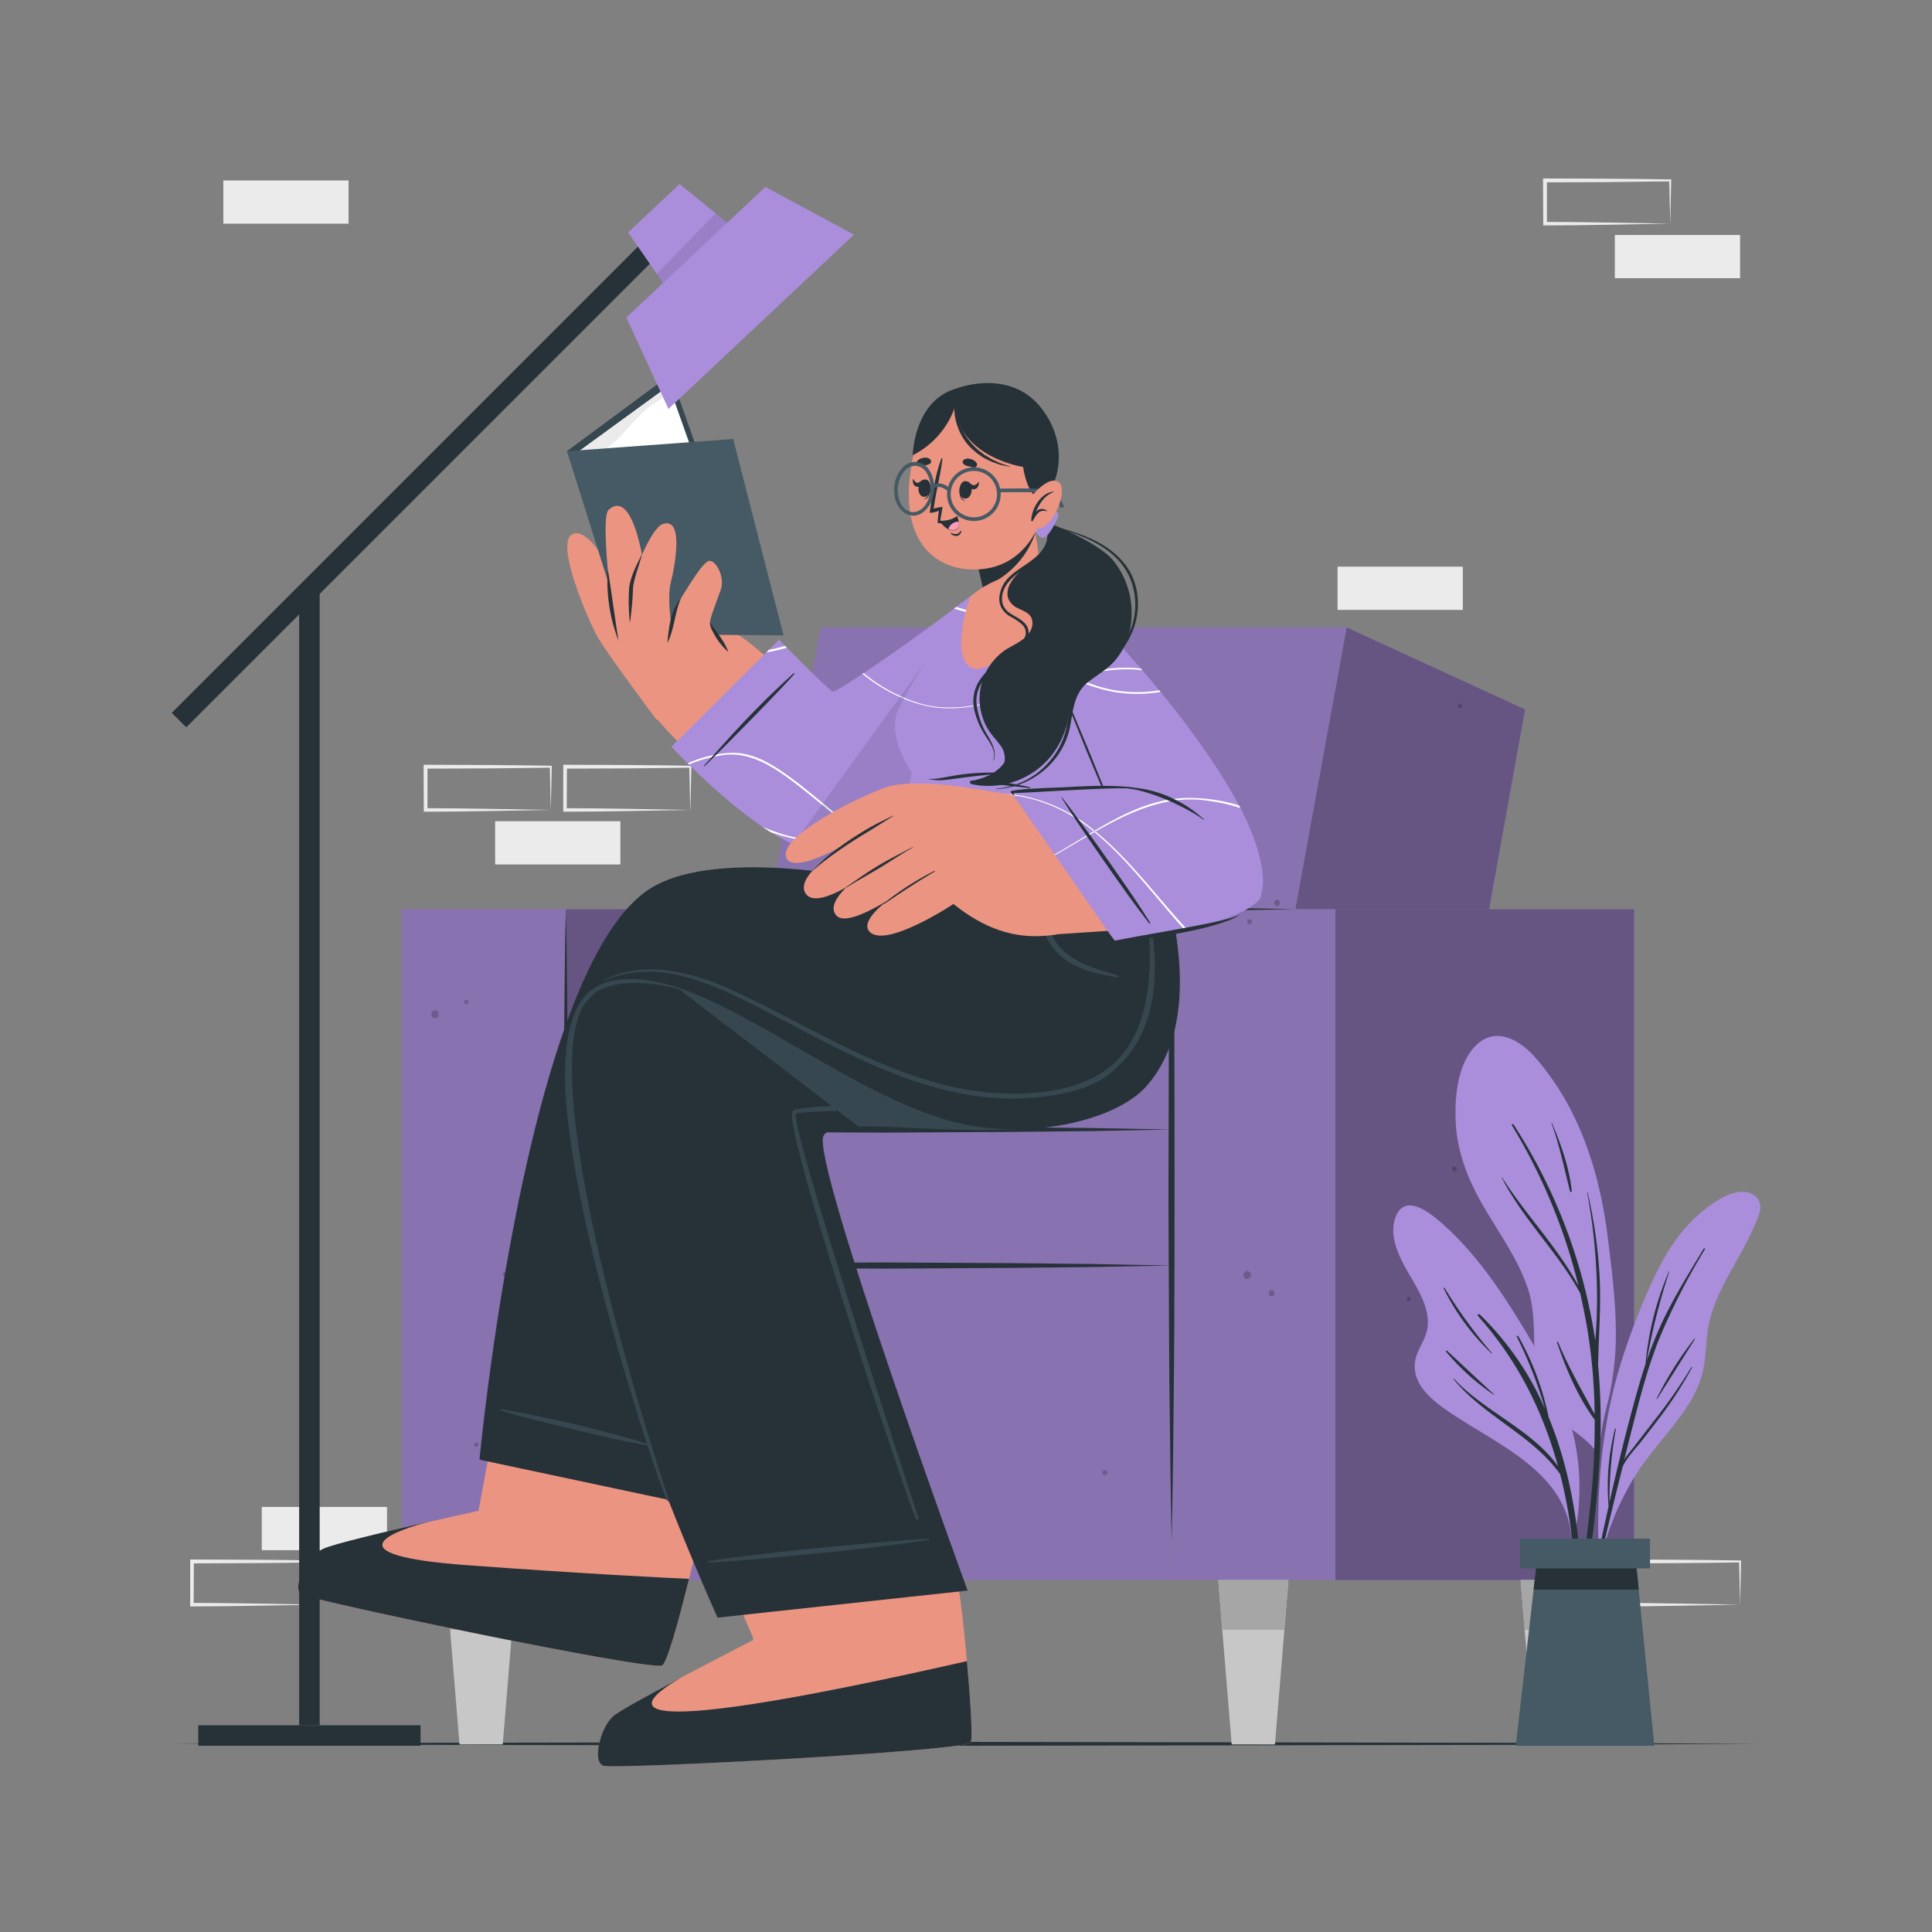 <svg xmlns="http://www.w3.org/2000/svg" viewBox="0 0 500 500"><rect x="0" y="0" width="500" height="500" fill="#808080" stroke="none"/><g id="freepik--background-complete--inject-121"><rect x="67.75" y="389.99" width="32.41" height="11.19" style="fill:#ebebeb"></rect><rect x="346.16" y="146.65" width="32.41" height="11.19" style="fill:#ebebeb"></rect><path d="M82.08,415.29c-9.61.15-22.91.46-32.41.45h-.45v-.45l0-11.19v-.5h.5c9.56,0,23,.09,32.41.25h.26v.25l-.25,11.19Zm0,0-.25-11.19.25.25c-5.4.06-10.8.16-16.21.18l-16.2.07.5-.5-.05,11.19-.45-.46c9.3,0,23,.29,32.41.46Z" style="fill:#ebebeb"></path><path d="M178.63,209.61c-9.62.16-22.91.47-32.41.46h-.45v-.46l0-11.19v-.5h.5c9.55,0,23,.09,32.41.25h.25v.24l-.25,11.19Zm0,0-.25-11.19.25.25c-5.4.06-10.81.16-16.21.19l-16.2.06.5-.5-.05,11.19-.45-.45c9.3,0,22.94.29,32.41.45Z" style="fill:#ebebeb"></path><rect x="128.14" y="212.53" width="32.41" height="11.19" style="fill:#ebebeb"></rect><path d="M142.54,209.61c-9.61.16-22.91.47-32.41.46h-.45v-.46l-.05-11.19v-.5h.5c9.56,0,23,.09,32.41.25h.26v.24l-.25,11.19Zm0,0-.25-11.19.25.25c-5.4.06-10.8.16-16.21.19l-16.2.06.5-.5,0,11.19-.45-.45c9.3,0,23,.29,32.41.45Z" style="fill:#ebebeb"></path><path d="M450.33,415.29c-9.61.15-22.91.46-32.41.45h-.45v-.45l-.05-11.19v-.5h.5c9.56,0,23,.09,32.41.25h.26v.25l-.25,11.19Zm0,0-.25-11.19.25.25c-5.4.06-10.8.16-16.2.18l-16.21.07.5-.5-.05,11.19-.45-.46c9.31,0,22.95.29,32.41.46Z" style="fill:#ebebeb"></path><path d="M432.25,57.88c-9.61.16-22.91.47-32.41.46h-.45v-.46l-.05-11.18v-.51h.5c9.56,0,23,.08,32.41.24h.26v.25l-.25,11.18Zm0,0L432,46.7l.25.25c-5.4,0-10.8.15-16.2.18l-16.21.06.5-.49,0,11.18-.45-.45c9.31,0,23,.29,32.41.45Z" style="fill:#ebebeb"></path><rect x="417.92" y="60.81" width="32.41" height="11.19" style="fill:#ebebeb"></rect><rect x="57.8" y="46.7" width="32.41" height="11.19" style="fill:#ebebeb"></rect></g><g id="freepik--Floor--inject-121"><polygon points="44.45 451.3 95.84 451.06 147.23 450.97 250 450.8 352.77 450.97 404.16 451.06 455.55 451.3 404.16 451.55 352.77 451.63 250 451.8 147.23 451.63 95.84 451.55 44.45 451.3" style="fill:#263238"></polygon></g><g id="freepik--Character--inject-121"><polygon points="318.37 327.51 368.82 327.51 394.69 183.58 348.5 162.36 318.37 327.51" style="fill:#AA8EDB"></polygon><g style="opacity:0.4"><polygon points="318.37 327.51 368.82 327.51 394.69 183.58 348.5 162.36 318.37 327.51"></polygon></g><polygon points="182.21 327.51 318.37 327.51 348.5 162.36 212.34 162.36 182.21 327.51" style="fill:#AA8EDB"></polygon><polygon points="182.21 327.51 318.37 327.51 348.5 162.36 212.34 162.36 182.21 327.51" style="opacity:0.2"></polygon><rect x="146.44" y="327.52" width="156.69" height="81.4" transform="translate(449.56 736.43) rotate(180)" style="fill:#AA8EDB"></rect><rect x="146.44" y="327.52" width="156.69" height="81.4" transform="translate(449.56 736.43) rotate(180)" style="opacity:0.2"></rect><rect x="146.44" y="292.32" width="156.69" height="35.52" transform="translate(449.56 620.17) rotate(180)" style="fill:#AA8EDB"></rect><rect x="146.44" y="292.32" width="156.69" height="35.52" transform="translate(449.56 620.17) rotate(180)" style="opacity:0.2"></rect><polygon points="146.44 408.92 167.56 408.92 199.03 235.29 146.44 235.29 146.44 408.92" style="fill:#AA8EDB"></polygon><g style="opacity:0.4"><polygon points="146.44 408.92 167.56 408.92 199.03 235.29 146.44 235.29 146.44 408.92"></polygon></g><rect x="103.96" y="235.29" width="42.48" height="173.63" transform="translate(250.39 644.21) rotate(180)" style="fill:#AA8EDB"></rect><rect x="103.96" y="235.29" width="42.48" height="173.63" transform="translate(250.39 644.21) rotate(180)" style="opacity:0.2"></rect><rect x="345.6" y="235.29" width="77.31" height="173.63" transform="translate(768.51 644.21) rotate(180)" style="fill:#AA8EDB"></rect><g style="opacity:0.4"><rect x="345.6" y="235.29" width="77.31" height="173.63" transform="translate(768.51 644.21) rotate(180)"></rect></g><rect x="303.12" y="235.29" width="42.48" height="173.63" transform="translate(648.72 644.21) rotate(180)" style="fill:#AA8EDB"></rect><rect x="303.12" y="235.29" width="42.48" height="173.63" transform="translate(648.72 644.21) rotate(180)" style="opacity:0.2"></rect><path d="M335.19,235.29l-16-.29-16-.2h-.48v.49l-.18,18.56-.07,33.57c-.05,12.37-.09,24.75,0,37.12s.06,24.76.22,37.13.27,24.75.53,37.13q.4-18.57.54-37.13c.16-12.37.17-24.75.21-37.13s0-24.75,0-37.12l-.07-33.57-.18-18.56-.49.49,16-.2Z" style="fill:#263238"></path><path d="M146.44,235.29c-.33,12.42-.49,39.84-.62,52.26l-.18,37.27.18,37.27.22,18.63.4,18.63.39-18.63.22-18.63.19-37.27-.19-37.27C146.92,275.13,146.77,247.71,146.44,235.29Z" style="fill:#263238"></path><path d="M146.44,327.52c13.74.33,27.48.48,41.22.61l41.23.19,33-.19,20.61-.22,20.61-.39-20.61-.4-20.61-.22-33-.18-41.23.18C173.92,327,160.18,327.19,146.44,327.52Z" style="fill:#263238"></path><path d="M146.44,292.32c13.74.33,27.48.49,41.22.62l41.23.18,33-.18,20.61-.22,20.61-.4-20.61-.39-20.61-.22-33-.19-41.23.19C173.92,291.84,160.18,292,146.44,292.32Z" style="fill:#263238"></path><polygon points="393.53 408.92 394.58 421.77 397.02 451.46 408.21 451.46 410.65 421.77 411.7 408.92 393.53 408.92" style="fill:#c7c7c7"></polygon><polygon points="411.7 408.92 393.53 408.92 394.58 421.77 410.65 421.77 411.7 408.92" style="fill:#a6a6a6"></polygon><polygon points="315.28 408.92 316.32 421.77 318.76 451.46 329.96 451.46 332.4 421.77 333.45 408.92 315.28 408.92" style="fill:#c7c7c7"></polygon><polygon points="333.45 408.92 315.28 408.92 316.32 421.77 332.4 421.77 333.45 408.92" style="fill:#a6a6a6"></polygon><polygon points="193.7 408.92 194.75 421.77 197.19 451.46 208.38 451.46 210.82 421.77 211.87 408.92 193.7 408.92" style="fill:#c7c7c7"></polygon><polygon points="211.87 408.92 193.7 408.92 194.75 421.77 210.82 421.77 211.87 408.92" style="fill:#a6a6a6"></polygon><polygon points="115.43 408.92 116.48 421.77 118.92 451.46 130.11 451.46 132.55 421.77 133.6 408.92 115.43 408.92" style="fill:#c7c7c7"></polygon><polygon points="115.43 408.92 116.48 421.77 132.55 421.77 133.6 408.92 115.43 408.92" style="fill:#a6a6a6"></polygon><g style="opacity:0.2"><path d="M330.49,232.87a.83.83,0,0,1,0,1.65A.83.83,0,0,1,330.49,232.87Z"></path><path d="M329.08,333.87a.83.83,0,0,1,0,1.65A.83.83,0,0,1,329.08,333.87Z"></path><path d="M377.43,182.48c0-.08.08-.17.13-.25a.37.37,0,0,1,.64,0c.05.08.09.17.13.25C378.8,183.46,377,183.46,377.43,182.48Z"></path><path d="M364.15,336a1.92,1.92,0,0,1,.12-.25.37.37,0,0,1,.64,0,1.19,1.19,0,0,1,.13.25C365.51,336.93,363.68,336.93,364.15,336Z"></path><path d="M323.39,237.91a.63.63,0,0,1,0,1.26A.63.63,0,0,1,323.39,237.91Z"></path><path d="M214.13,359.5a.83.83,0,0,1,0,1.65A.83.83,0,0,1,214.13,359.5Z"></path><path d="M285.92,380.5a.63.63,0,0,1,0,1.26A.63.63,0,0,1,285.92,380.5Z"></path><path d="M376.41,301.92a.63.63,0,0,1,0,1.26A.63.63,0,0,1,376.41,301.92Z"></path><path d="M293.63,202.72a.89.89,0,0,1,1.23,0,1.23,1.23,0,0,1,.3,1.2,1,1,0,0,1-1.83,0A1.23,1.23,0,0,1,293.63,202.72Z"></path><path d="M322.16,329.2a.88.88,0,0,1,1.24,0,1.23,1.23,0,0,1,.3,1.19,1,1,0,0,1-1.84,0A1.21,1.21,0,0,1,322.16,329.2Z"></path><path d="M402,382.33a.87.87,0,0,1,1.23,0,1.21,1.21,0,0,1,.3,1.19,1,1,0,0,1-1.83,0A1.21,1.21,0,0,1,402,382.33Z"></path><path d="M177.76,188.51a.83.83,0,0,1,0-1.65A.83.83,0,0,1,177.76,188.51Z"></path><path d="M166.89,337.71a.83.83,0,0,1,0-1.65A.83.83,0,0,1,166.89,337.71Z"></path><path d="M207.93,227.51a.83.83,0,0,1,0-1.65A.83.83,0,0,1,207.93,227.51Z"></path><path d="M131.06,329.92a1.41,1.41,0,0,1-.13.24.37.37,0,0,1-.64,0c0-.08-.09-.16-.12-.24C129.7,328.94,131.53,328.94,131.06,329.92Z"></path><path d="M121.12,259.53a1.49,1.49,0,0,1-.13.25.37.37,0,0,1-.64,0c0-.08-.09-.17-.12-.25C119.76,258.55,121.59,258.55,121.12,259.53Z"></path><path d="M123.72,374.07c0,.08-.08.16-.12.24a.37.37,0,0,1-.64,0c0-.08-.09-.16-.13-.24C122.36,373.09,124.19,373.09,123.72,374.07Z"></path><path d="M233.11,280.18a.87.87,0,0,1-1.23,0,1.21,1.21,0,0,1-.3-1.19,1,1,0,0,1,1.83,0A1.21,1.21,0,0,1,233.11,280.18Z"></path><path d="M113.21,263.25a.89.89,0,0,1-1.23,0,1.21,1.21,0,0,1-.3-1.19,1,1,0,0,1,1.83,0A1.22,1.22,0,0,1,113.21,263.25Z"></path></g><path d="M78,412.63c2.82,1.64,89.56,19.78,93.3,18.38,1.43-.53,4.8-13,8.46-28.2.79-3.28,1.58-6.67,2.37-10.12,5.14-22.4,10.08-46.28,10.08-46.28l-58-12.3-8.48,46.62L123.84,391s-36.32,7.91-40.26,9.89S75.15,411,78,412.63Z" style="fill:#eb9481"></path><path d="M178.32,408.61c-3.09,12.46-5.81,21.94-7,22.4-3.74,1.4-90.49-16.74-93.3-18.39s1.68-9.79,5.6-11.78c2.44-1.21,17.19-4.69,28.14-7.18-9.56,2.29-27.4,8.77,9.5,11.44C151.72,407.32,171.85,408.32,178.32,408.61Z" style="fill:#263238"></path><path d="M156.26,457c3.14.87,91.64-3.7,94.9-6,1.25-.87-2.16-36.4-3.09-39.82C244.93,399.59,230,364.73,230,364.73l-59.21,2.89,24.32,56.73s-33.1,16.9-36.41,19.82S153.11,456.11,156.26,457Z" style="fill:#eb9481"></path><path d="M251.16,451c-3.26,2.32-91.75,6.89-94.91,6s-.87-9.92,2.42-12.83c1.55-1.36,9.55-5.74,17.66-10-10.18,5.73-26.28,18.5,73.91-4.27C251.15,440,251.83,450.52,251.16,451Z" style="fill:#263238"></path><path d="M293.55,282c-17.64,19.65-76.9,4.13-80.45,12-3.12,6.89,37.32,117.64,37.32,117.64l-64.71,7s-55.87-122.31-35.9-157.65c10.79-19.09,58.32-11.48,87-15,8.65-1,12.72-18.9,12.72-18.9h51.25S313.71,259.5,293.55,282Z" style="fill:#263238"></path><path d="M167.8,249.93l54.35,41.59c18-.38,57.55,5.87,71.39-9.57,20.17-22.46,7.24-54.93,7.24-54.93H249.53s-4.07,17.84-12.72,18.89C216.68,248.36,187.29,245.35,167.8,249.93Z" style="fill:#37474f"></path><path d="M183.23,404.09c1.79-.56,18.57-2.43,22.27-2.83,7.41-.8,30.73-3,35-3a.1.1,0,0,1,0,.2c-3.67.77-18.55,2.5-22.25,2.88-7.42.77-32.9,3.24-35,3A.16.16,0,0,1,183.23,404.09Z" style="fill:#37474f"></path><path d="M205.25,287.42c4.16-2.07,35.71-1.05,58.34-3.16,7.38-.7,14.77-2.27,20.4-7.1a33.74,33.74,0,0,0,10.08-16.59c2.17-7.74,1.95-15.8,1.57-23.72-.09-1.95-.22-3.9-.34-5.85,0-.11.19-.13.2,0,1.72,14.19,3,30-6.19,42.34a29.61,29.61,0,0,1-16.5,10.82c-13.65,3.59-65,2.7-66.78,4.09-2.16,1.65,31,102.66,31.68,104.58.13.36-.51.61-.66.25C233.78,385.31,201.63,289.22,205.25,287.42Z" style="fill:#37474f"></path><path d="M147.49,264.3c3-7.75,10-12.57,20.25-14.42.17,0,.16.23,0,.27-8.93,2.62-15.32,6.21-18.83,13.75-1.64,3.52-2.49,8.47-2.92,15.1-2.12,33.07,26.74,108.15,27.33,109.46a.1.1,0,0,1-.18.09C169.07,381.71,134.89,296.27,147.49,264.3Z" style="fill:#37474f"></path><path d="M124.09,377.76l49,10.42S134.43,272.8,152.59,257.91c5-4.13,16-5.57,29,.06,19.47,8.41,42,25.56,63.25,31.83,19.9,5.87,43.52.47,51.65-8.48,17.08-18.79,4.23-54.32,4.23-54.32l-70.47-2.64s1,.85-2.31,3.83c0,0-41.42-9.39-59.42,1.61C136.1,249.63,124.09,377.76,124.09,377.76Z" style="fill:#263238"></path><path d="M270.33,231.12a.13.13,0,0,1,.25,0,39.42,39.42,0,0,0,.61,7.9,13.6,13.6,0,0,0,3.54,6.57c3.86,3.91,9.41,5.24,14.47,6.83.27.09.22.56-.08.51-5.62-.86-11.53-2.28-15.64-6.5a13.71,13.71,0,0,1-3.63-7.07A16.84,16.84,0,0,1,270.33,231.12Z" style="fill:#37474f"></path><path d="M153.81,255.71c7.53-4.73,19.31-1.14,24.95,1,.12,0,.06.24-.06.19-5.18-1.86-18.09-4.69-25,.2-16,11.3,5.39,88.55,19.39,131.06.21.67-.31.49-.61-.15-2.3-5-20.34-58.76-25.05-94.31C146.72,288.26,143,262.52,153.81,255.71Z" style="fill:#37474f"></path><path d="M129.68,364.73c1.48,0,14.18,2.76,17,3.39,5.59,1.26,18.56,4.62,21.59,5.78.08,0,0,.19-.06.19-2.91-.28-9.67-1.76-12.45-2.41-5.6-1.3-24.75-5.9-26.15-6.65C129.46,365,129.53,364.73,129.68,364.73Z" style="fill:#37474f"></path><path d="M156.21,253.7c5.07-2.77,11.1-3.22,16.73-2.53a58.45,58.45,0,0,1,17.1,5.35c11.46,5.24,22.38,11.65,33.86,16.86s23.59,9.24,36.17,9.63c10.75.33,24.36-1.57,31.27-11.24,10.65-14.9,4.45-40.59,4.32-42.25,0-.13.17-.12.2,0,8.26,31.58-2.37,43.84-9.54,49-5.7,4.1-13.89,5.13-19.3,5.59-12.51,1.05-25-2-36.65-6.63-11.88-4.73-23-11.11-34.41-16.93C185,255,172.87,249.2,160.4,252.4a30.77,30.77,0,0,0-4.15,1.42C156.19,253.85,156.14,253.74,156.21,253.7Z" style="fill:#37474f"></path><path d="M257.58,168.81c-13.6,24-28.49,45-41.52,47.67-13.9,2.82-42.5-24.77-49.26-34.43-2.5-3.57,24.2-18.15,27.77-15.15,6.72,5.64,19.54,14.27,21.7,13.91s18.23-12.87,35.19-26.05C261.74,146.77,267,152.18,257.58,168.81Z" style="fill:#eb9481"></path><path d="M169.93,186.24s-13.28-17.59-15.61-22-10.46-23.24-6.39-25.85c5.42-3.48,14.72,18.05,15.8,19.11s21.76,3.55,26.72,6.44a32.4,32.4,0,0,1,8.19,6.94S184.24,184.69,169.93,186.24Z" style="fill:#eb9481"></path><polygon points="146.72 116.77 173.56 96.9 190.94 146.12 164.24 162.75 146.72 116.77" style="fill:#37474f"></polygon><path d="M150.07,116.61,172.89,100l.93,1.8,13.44,37.86a58.85,58.85,0,0,0-5.48,6.7c-2.12,3.2-8.28,13.47-15.26,14.11Z" style="fill:#fff"></path><path d="M151.07,119.61s6.05-3,9.13-6.3,6.05-6.89,8.53-8.48,5-3.24,5-3.24l-.82-1.59-22.82,16.61Z" style="fill:#ebebeb"></path><polygon points="202.78 164.44 161.63 164.11 146.72 116.77 189.74 113.62 202.78 164.44" style="fill:#455a64"></polygon><path d="M157.51,131.93c-2.24,2,1,26.87,1.16,28s3,6.14,3,6.14l10.58-3.29s-4.82-9-5-11.71S164.33,125.93,157.51,131.93Z" style="fill:#eb9481"></path><path d="M157.3,147.34c1,6.15,1.78,12.33,2.77,18.48a42.94,42.94,0,0,1-2.77-18.48Z" style="fill:#263238"></path><path d="M171.46,135.64c5.58-2,3.28,10.57,2.13,15.15-1.29,5.14,1,16.16,1,16.16l-11.69.48s0-12,.43-15.76C163.68,148.94,168.43,136.71,171.46,135.64Z" style="fill:#eb9481"></path><path d="M166.19,143.29c-.69,2.89-2,5.89-2.37,8.75a74.71,74.71,0,0,1-.81,9.16,53.59,53.59,0,0,1-.17-9.22c.47-3.12,2-5.9,3.35-8.69Z" style="fill:#263238"></path><path d="M172.72,166.41s2-9.39,3-10.78,6.08-10.48,7.9-10.49,4,4.35,2.93,7.42c-1.64,4.59-2.72,7.2-2.82,8.59s4.77,7,4.77,7Z" style="fill:#eb9481"></path><path d="M176.27,154.76c-1.71,3.75-1.66,7.91-3.55,11.65.35-4,.86-8.57,3.55-11.65Z" style="fill:#263238"></path><path d="M183.73,161.15c1.75,2.43,3.7,4.7,4.77,7.58a17.24,17.24,0,0,1-4.09-5.39,4.92,4.92,0,0,1-.68-2.19Z" style="fill:#263238"></path><path d="M201.6,165.57l-27.83,27.68s27.41,29.78,40.86,26.88,37.09-35,45.91-57.69c6.11-15.7-2.8-13.43-12.33-5.95S216.59,179.3,215.54,179,201.6,165.57,201.6,165.57Z" style="fill:#AA8EDB"></path><path d="M250.25,182.77l-.14.23a31.13,31.13,0,0,1-10-.25,40.33,40.33,0,0,1-16.91-8.39l.29-.19a40.2,40.2,0,0,0,16.66,8.36A33.29,33.29,0,0,0,250.25,182.77ZM199,168.18l-.65.66a44.67,44.67,0,0,0,5.3-1.23l-.45-.45A40.77,40.77,0,0,1,199,168.18Zm48.48-11.09-.55.42a46.59,46.59,0,0,1,7.31,2.68,38,38,0,0,1,5.91,3.32c.07-.17.14-.35.2-.52A42.88,42.88,0,0,0,247.45,157.09Zm-24.56,58.74a.1.1,0,0,0,.05,0l-.08,0-.53.13c-6.92,1.65-14,2.07-21.13-.51a41.59,41.59,0,0,1-3.92-1.49c.73.49,1.47,1,2.2,1.42a46.76,46.76,0,0,0,6.87,1.85,36.91,36.91,0,0,0,15.76-.81l.64-.16.51-.13Zm0,0,0,0c-5.77-4.32-11.24-9.17-16.71-13.42-5-3.73-10.66-7.86-17.2-7.57a31.07,31.07,0,0,0-11,2.69l.32.32a34.17,34.17,0,0,1,8.05-2.31c7.4-1.43,13.93,3,19.55,7.29,5.4,4.15,10.81,8.88,16.5,13.13l.21.15.21.15.51-.13Z" style="fill:#fff"></path><path d="M260.54,162.44l-.42,1.07c-9.14,22.61-32.24,53.76-45.49,56.62-2.68.58-5.92-.14-9.39-1.67,13.38-18.1,33.48-46.73,48.55-65.76.49-.27,1-.52,1.43-.74l.6-.28.15-.06c.21-.09.42-.18.63-.25s.37-.14.56-.2a7.72,7.72,0,0,1,.84-.24,4.24,4.24,0,0,1,.46-.1,3.78,3.78,0,0,1,.56-.08,3,3,0,0,1,2.72.83,2.11,2.11,0,0,1,.19.23C263,153.38,262.77,156.71,260.54,162.44Z" style="opacity:0.1"></path><path d="M182.35,198.28c4-3.82,19.93-20,23.13-23.74.22-.26.11-.47-.16-.23C193,185.44,186,194.17,182.21,198.11,182.11,198.21,182.25,198.37,182.35,198.28Z" style="fill:#263238"></path><path d="M229.71,228.51,305.59,235s-7.81-35.58-18.89-63.68c-11.88-30.09-27.95-22.08-33.65-17.29-6.76,5.67-20.14,27-21.14,31.18-1.65,6.86,4.07,14.68,4.07,14.68Z" style="fill:#AA8EDB"></path><path d="M259.23,200a62.77,62.77,0,0,0-9.4.31c-1.55.18-3.08.44-4.62.73-.76.15-1.52.27-2.29.38a9.9,9.9,0,0,1-2.43.14.06.06,0,1,0,0,.11,17.49,17.49,0,0,0,2.28.26,16.73,16.73,0,0,0,2.24-.13c1.57-.17,3.13-.42,4.7-.61,3.18-.39,6.34-.77,9.54-.93C259.38,200.24,259.38,200,259.23,200Z" style="fill:#263238"></path><path d="M266.53,203.74a70.25,70.25,0,0,0-7.64-1.38c-1.29-.15-2.57-.23-3.87-.27-.62,0-1.23,0-1.85,0s-1.37.08-2,.07c-.07,0-.08.11,0,.11.64,0,1.28.17,1.92.24l1.92.2c1.29.14,2.57.29,3.86.41,2.57.25,5.13.53,7.7.87C266.65,204,266.66,203.77,266.53,203.74Z" style="fill:#263238"></path><path d="M287.53,173.44a60.56,60.56,0,0,0-9.4,1.79l-.77.21c-5.31,1.45-10.58,3.37-15.78,5-6.89,2.06-14.23,3.78-21.43,2.34a36.09,36.09,0,0,1-6.25-1.95l.13-.24a36,36,0,0,0,6.16,2c12.21,2.29,24.4-3.71,36.74-7.3l.75-.22a61.1,61.1,0,0,1,9.69-2C287.42,173.16,287.47,173.3,287.53,173.44Zm2,5.37a30.67,30.67,0,0,1-7.56-2,41.42,41.42,0,0,1-3.84-1.62l-.45-.22c-10.66-5.27-15.4-13.17-28.21-17.32l-.39.47a52.31,52.31,0,0,1,5.13,2c6.67,2.95,11.9,8.12,17.87,12.21a39.84,39.84,0,0,0,4.85,2.83,3.42,3.42,0,0,0,.43.21,44.17,44.17,0,0,0,9.69,3.37c.88.2,1.77.35,2.65.47C289.64,179.13,289.58,179,289.53,178.81Zm-6,36.33-.23-.18a41.5,41.5,0,0,0-18.89-9.09c-7.25-1.18-14.52.81-21.33,3.12-3.27,1.13-6.56,2.39-9.87,3.58l-.07.3c10.41-3.86,20.7-8.36,31.23-6.78a41.33,41.33,0,0,1,18.62,9l.22.18c6.75,5.52,12.48,12.61,18.14,19.31l.7.06C296.25,227.94,290.4,220.73,283.52,215.14Zm15.17-7.33a67.47,67.47,0,0,0-15.4,7.15l-.31.18c-9.81,5.78-19.34,12.38-30.26,12.73-7.91,0-14.95-2.61-21.47-6.42l-.08.36c6.56,3.77,13.63,6.32,21.55,6.29,7.34-.15,14.14-3.41,20.43-6.91,3.34-1.88,6.67-3.93,10.05-5.87l.32-.18a69.21,69.21,0,0,1,15.29-6.89Z" style="fill:#fff"></path><path d="M278.52,156.61c23.11,22.17,52.31,65.26,47.3,75.12-5.58,11-37.39-19-37.32-20.89.05-1.41-11.73-27.23-20.66-48.18S272.81,151.12,278.52,156.61Z" style="fill:#eb9481"></path><path d="M288.29,210.88c-1-3.08-17.05-38.08-21.67-50.1s-.75-15.9,11.8-5.11,39.68,42.39,46.34,62c6.42,18.83-2.7,20.92-15.85,12.52C298.15,223.26,288.29,210.88,288.29,210.88Z" style="fill:#AA8EDB"></path><path d="M295.63,173.45c-5.87-.68-11.71.25-17.5,1.78l-.77.21c-1.36.37-2.72.77-4.07,1.2a2.72,2.72,0,0,1-.11-.25c1.25-.41,2.5-.8,3.75-1.16l.75-.22c5.8-1.63,11.64-2.69,17.53-2Zm4.38,5.2a34.33,34.33,0,0,1-18-1.8,41.42,41.42,0,0,1-3.84-1.62l-.45-.22a48.91,48.91,0,0,1-6.92-4.22c.13.32.27.64.41,1l.91.64a39.84,39.84,0,0,0,4.85,2.83,3.42,3.42,0,0,0,.43.21,44.17,44.17,0,0,0,9.69,3.37,35.08,35.08,0,0,0,13.27.22Zm20.66,29.79a44.23,44.23,0,0,0-12.88-1.94c-6.71,0-12.85,2.23-18.77,5.27l.23.28c7.43-3.7,15.22-6.17,23.92-4.73a42.54,42.54,0,0,1,7.87,1.83Z" style="fill:#fff"></path><path d="M290.34,215.8c-1.36-3.61-2.78-7.2-4.2-10.78s-2.9-7.14-4.34-10.71l-4.47-10.67-2.27-5.32c-.78-1.76-1.54-3.53-2.33-5.29.67,1.81,1.38,3.6,2.07,5.4l2.13,5.37,4.34,10.72c1.49,3.56,3,7.12,4.47,10.67S288.76,212.28,290.34,215.8Z" style="fill:#263238"></path><path d="M276,181.36a21.44,21.44,0,0,0-1.58-2.6c-.29-.41-.59-.82-.9-1.22s-.63-.79-.95-1.19a13,13,0,0,0,1.5,2.65A18.23,18.23,0,0,0,276,181.36Z" style="fill:#263238"></path><path d="M325.6,232.58c-6.15,6.8-19,6.94-55.3,9.43-5,.35-18-35.11-12.65-35.76,6.72-.81,33-2.5,34.93-2.38C308.92,204.87,329.76,228,325.6,232.58Z" style="fill:#eb9481"></path><path d="M269.82,207.11s-13.51-2.48-22.43-3.68c-5-.67-13.6-1.06-17.48.12-5.8,1.76-28.94,12.84-26.37,18.51,2.32,5.13,21-6.91,21-6.91s-19.91,10.48-16,16.15,23.22-10.75,23.22-10.75S211.55,231.78,216.52,237c3.77,3.93,22.07-9.95,22.07-9.95s-17.31,9.78-13.62,14c4.09,4.65,21.79-7.1,21.79-7.1C258,243,267,242.79,273.43,241.85,275,241.62,269.82,207.11,269.82,207.11Z" style="fill:#eb9481"></path><path d="M231.19,211.08c-2.39,1.15-4.81,2.29-7.08,3.65s-4.51,2.79-6.64,4.35a44.39,44.39,0,0,0-7.74,6.86c4.43-4.27,12.5-9.25,14.77-10.6s4.47-2.82,6.74-4.18C231.3,211.13,231.24,211.05,231.19,211.08Z" style="fill:#263238"></path><path d="M236.23,219.2c-3,1.6-6,3.07-8.91,4.8s-5.5,3.61-8.27,5.52c-.21.15-.06.22.16.08,2.84-1.81,5.61-3.25,8.48-5s5.66-3.65,8.58-5.31C236.32,219.24,236.27,219.18,236.23,219.2Z" style="fill:#263238"></path><path d="M241.81,225.39a75.6,75.6,0,0,0-13.06,8.39c-.21.15,0,.21.21.07,4.29-2.87,7.64-5.15,12.93-8.29C242,225.51,241.91,225.35,241.81,225.39Z" style="fill:#263238"></path><path d="M261.8,205.14l26.68,38.41s31.88-3.43,37.51-10.89c3.7-4.91-16.84-29.15-35-28.89Z" style="fill:#AA8EDB"></path><path d="M307.16,240.46l-.58.13-1-1.06c-7.12-8-14-17.32-22.39-24.21l-.22-.18a41.33,41.33,0,0,0-18.62-9c-.69-.1-1.37-.18-2.06-.23l-.18-.26q1.14.09,2.28.27A41.5,41.5,0,0,1,283.29,215l.23.18c8.43,6.85,15.33,16.14,22.46,24Zm-3.85-33.64c-7.11,1-13.63,4.39-20,8.14l-.31.18c-3.38,2-6.71,4.07-10.09,6l.11.17.15-.08c3.34-1.88,6.67-3.93,10.05-5.87l.32-.18c6.52-3.73,13.24-7,20.52-8C303.8,207.05,303.56,206.93,303.31,206.82Z" style="fill:#fff"></path><path d="M311.57,212.05c-2.61-2.44-10.1-8.31-20.58-8.31-.09,0-.11.15,0,.16,7.81.75,17.8,6.14,20.52,8.27C311.56,212.23,311.64,212.12,311.57,212.05Z" style="fill:#263238"></path><path d="M297.68,238.83c-2.71-4.38-5.64-8.61-8.59-12.84s-5.9-8.46-9-12.61c-1.73-2.35-3.44-4.7-5.25-7-.05-.06-.16,0-.12.07,2.7,4.38,5.63,8.63,8.55,12.86s5.89,8.47,8.9,12.66c1.7,2.36,3.44,4.7,5.25,7C297.55,239.08,297.76,239,297.68,238.83Z" style="fill:#263238"></path><path d="M261.8,204.68a44.2,44.2,0,0,1,6-.59c2-.13,4-.21,6-.28,4-.14,12.42-.89,19.64,0,.08,0-.38.35-.46.33-3.41-.62-28.66,1.2-30.7,1.09a2.11,2.11,0,0,1,.17.44c0,.1-.09.22-.19.13s-.38-.43-.6-.65A.29.29,0,0,1,261.8,204.68Z" style="fill:#263238"></path><path d="M321,236.72A25.19,25.19,0,0,1,317,238c-1.34.35-2.69.63-4.05.92-2.71.55-5.43,1.06-8.15,1.55-5.45,1-10.92,1.91-16.38,3l.12,0-2.17-2.54,2,2.7,0,.05h.08c2.77-.17,5.54-.47,8.3-.82s5.5-.79,8.24-1.3,5.46-1.09,8.15-1.82c1.35-.36,2.69-.77,4-1.24A18.25,18.25,0,0,0,321,236.72Z" style="fill:#263238"></path><path d="M269.32,153.86c-.31,1.35-6.63,10.09-12.75,9.85-2-.08-2-11-2-11l-.19-.81-2.61-11.26,13.18-8.6,1.91-1.14s.51,3.13,1.11,7c0,.18.05.36.08.55s.08.43.11.63c.1.59.19,1.18.28,1.77s.13.89.18,1.37.11.94.18,1.42A74.48,74.48,0,0,1,269.32,153.86Z" style="fill:#eb9481"></path><path d="M267.93,138a23.17,23.17,0,0,1-13.59,14l-2.61-11.26,13.18-8.6,1.91-1.14S267.33,134.05,267.93,138Z" style="fill:#263238"></path><path d="M251.06,154.4s-5.58,15.81.56,18.49S276,153.68,276,153.68,265.85,142.27,251.06,154.4Z" style="fill:#eb9481"></path><path d="M270.76,135.19a4.84,4.84,0,0,1,.6,1.86c.31,3-1.53,5.59-3.56,7.53s-5,3.8-6.39,6.54a5,5,0,0,0-.57,3.49,4.62,4.62,0,0,0,2.6,2.79c1.23.64,2.83,1.13,3.49,2.47a3.91,3.91,0,0,1-.33,3.5c-1.48,2.71-4.9,3.58-7.2,5.4a15.63,15.63,0,0,0-5.23,7.62A15.4,15.4,0,0,0,255.86,189c.86,1.34,2,2.48,2.93,3.78A5.55,5.55,0,0,1,260,197c-.27,1.17-3.38,4.32-8.75,5.08-.39.06-.26.75.14.83a17.59,17.59,0,0,0,2.38.38,20.89,20.89,0,0,0,17.72-7,21.85,21.85,0,0,0,4.76-9.38,34.37,34.37,0,0,1,1.5-5.74,10.76,10.76,0,0,1,3.14-4.09c2.55-2.15,5.59-3.66,7.78-6.25a18.26,18.26,0,0,0,3.81-8.1,21.67,21.67,0,0,0-4.26-17.53C284.44,140.36,270.6,134.86,270.76,135.19Z" style="fill:#263238"></path><path d="M270.86,135.37a8.47,8.47,0,0,1,.74,3.77,7,7,0,0,1-1.18,3.28c-1.44,2.2-3.64,3.62-5.77,5.09s-4,2.94-4.92,5.3a5.72,5.72,0,0,0-.31,3.17,4.47,4.47,0,0,0,2,2.74c1.82,1.21,4.49,2.15,4.77,4.66s-2.07,4.23-3.75,5.54c-4.1,3.21-9.9,6.76-9.75,12.71a19.29,19.29,0,0,0,2.89,8.67c1.07,1.86,2.43,4.2,1.6,6.39,0,.08-.15,0-.12-.06.85-2.33-.93-4.44-2.1-6.3a20.45,20.45,0,0,1-2.93-7.19,9.93,9.93,0,0,1,1.66-7.34,23.22,23.22,0,0,1,5.69-5.54c1.09-.81,2.21-1.61,3.28-2.45a8.58,8.58,0,0,0,2.49-2.74,2.89,2.89,0,0,0-.58-3.4,15,15,0,0,0-3.15-2.13,6,6,0,0,1-2.33-2.39,5.3,5.3,0,0,1-.44-2.69,8.36,8.36,0,0,1,2.81-5.4c2.16-2,4.92-3.25,7-5.29a7,7,0,0,0,2-8.31A.16.16,0,0,1,270.86,135.37Z" style="fill:#263238"></path><path d="M290.94,145.78c4,4.92,4.49,11.83,2.17,17.58a21.8,21.8,0,0,1-6,8.27c-2.44,2.12-5.22,4-7.17,6.57-2.16,2.9-2.34,6.46-3,9.88a19.64,19.64,0,0,1-3.36,7.64A20.82,20.82,0,0,1,260,204a20.23,20.23,0,0,1-2.06.2c-.09,0-.09-.13,0-.13a20,20,0,0,0,14-7.42,19.37,19.37,0,0,0,3.71-7c.9-3.16.86-6.55,2.19-9.61,1.24-2.85,3.68-4.92,6.06-6.82,2.61-2.07,5.16-4.13,7-7a17.8,17.8,0,0,0,1-17.76c-3.36-6.24-10.08-9.27-16.52-11.29l-2.59-.8c-.1,0-.07-.18,0-.15C279.34,137.92,286.46,140.21,290.94,145.78Z" style="fill:#263238"></path><path d="M271.39,131.54a3,3,0,0,1,2.53,1.61c.14.71-2.41,5.67-3.75,6s-2.35-2-2.35-2Z" style="fill:#AA8EDB"></path><path d="M235.54,122.76c-2.49,20.13,9.29,23.89,13.63,24.42,3.94.48,17.42,1.63,22-18.14s-4-27.28-13-28.86S238,102.63,235.54,122.76Z" style="fill:#eb9481"></path><path d="M238,120.61a13.33,13.33,0,0,0,1.41-.22,2.27,2.27,0,0,0,1.38-.49.72.72,0,0,0,.05-.89,1.81,1.81,0,0,0-1.76-.52,2.68,2.68,0,0,0-1.72.85A.78.78,0,0,0,238,120.61Z" style="fill:#263238"></path><path d="M252,121a10.58,10.58,0,0,1-1.37-.35,2.3,2.3,0,0,1-1.34-.63.74.74,0,0,1,0-.89,1.82,1.82,0,0,1,1.81-.34,2.64,2.64,0,0,1,1.63,1A.78.78,0,0,1,252,121Z" style="fill:#263238"></path><path d="M248.47,125.89s.11.07.1.13c-.14,1.39-.06,3,1.17,3.56,0,0,0,.09,0,.08C248.2,129.33,248.12,127.19,248.47,125.89Z" style="fill:#263238"></path><path d="M249.82,124.51c2.26,0,2.13,4.5,0,4.52S247.93,124.53,249.82,124.51Z" style="fill:#263238"></path><path d="M250.7,124.78c.39.27.76.73,1.23.79s1-.39,1.35-.84c0,0,.08,0,.08.06,0,.86-.37,1.74-1.3,1.84s-1.44-.69-1.63-1.56C250.4,124.91,250.54,124.67,250.7,124.78Z" style="fill:#263238"></path><path d="M240.77,125.59s-.11.06-.11.12c0,1.4-.23,3-1.51,3.43,0,0,0,.09,0,.08C240.71,129.05,241,126.92,240.77,125.59Z" style="fill:#263238"></path><path d="M239.56,124.09c-2.24-.23-2.55,4.27-.47,4.49S241.44,124.29,239.56,124.09Z" style="fill:#263238"></path><path d="M238.6,124.33c-.37.21-.75.62-1.18.62s-.83-.52-1.11-1c0,0-.07,0-.07,0-.08.86.14,1.78.95,2s1.35-.5,1.62-1.34C238.86,124.49,238.75,124.24,238.6,124.33Z" style="fill:#263238"></path><path d="M248.71,137.34c-.32.34-.64.8-1.14.87a3.77,3.77,0,0,1-1.52-.29,0,0,0,0,0-.06.07,1.9,1.9,0,0,0,1.81.69,1.5,1.5,0,0,0,1-1.28C248.87,137.32,248.76,137.29,248.71,137.34Z" style="fill:#263238"></path><path d="M243,132.19a30.29,30.29,0,0,0-.34,3.07c0,.09.23.14.57.16,0,0,0,0,0,0a4.68,4.68,0,0,0,4.57-1.68.1.1,0,0,0-.14-.14,7.06,7.06,0,0,1-4.3,1.16c-.06-.28.67-3.55.52-3.57a9.05,9.05,0,0,0-2.25.47c.55-4.36,1.79-8.6,2.27-12.95a.14.14,0,0,0-.26-.07c-1.61,4.35-2.35,9.36-3,13.85C240.51,133.06,242.55,132.35,243,132.19Z" style="fill:#263238"></path><path d="M243.33,135a5.7,5.7,0,0,0,2.12,2,2.51,2.51,0,0,0,1.54.23c1.15-.19,1.27-1.22,1.14-2.12a6.18,6.18,0,0,0-.38-1.4A7.4,7.4,0,0,1,243.33,135Z" style="fill:#263238"></path><path d="M245.45,136.92a2.51,2.51,0,0,0,1.54.23c1.15-.19,1.27-1.22,1.14-2.12A2.65,2.65,0,0,0,245.45,136.92Z" style="fill:#ff9bbc"></path><path d="M269.69,128.84c-3.75.56-4.91-8-4.91-8s-16.06-2.35-17.71-15.34a22,22,0,0,1-10.85,12.31s.23-14.29,11.49-17.32c0,0,13.93-5.44,22.09,5.53S272.2,128.46,269.69,128.84Z" style="fill:#263238"></path><path d="M247,104.52a14.19,14.19,0,0,0,.85,5.93,14.72,14.72,0,0,0,3.14,5.19,12.1,12.1,0,0,0,1.1,1l.57.52.62.44c.42.28.83.59,1.26.85s.9.47,1.36.69c.22.11.45.23.68.33l.71.26,1.42.51c1,.24,1.95.44,2.93.62-.93-.38-1.88-.66-2.78-1l-1.34-.62-.67-.3c-.22-.12-.42-.25-.63-.38-.42-.25-.83-.5-1.26-.74s-.77-.58-1.16-.87l-.58-.43-.53-.49a14.32,14.32,0,0,1-1-1,17,17,0,0,1-3.16-4.83,18.76,18.76,0,0,1-1-2.76A17.75,17.75,0,0,1,247,104.52Z" style="fill:#263238"></path><path d="M250.56,134.67a6.94,6.94,0,0,1-5.3-8.26h0a6.94,6.94,0,1,1,7,8.42A6.65,6.65,0,0,1,250.56,134.67Zm-4.39-8.06a6,6,0,1,0,7.16-4.59,5.82,5.82,0,0,0-1.49-.13A6,6,0,0,0,246.17,126.61Z" style="fill:#455a64"></path><path d="M236,133.41c-2.84-.24-4.89-3.53-4.57-7.34a8.3,8.3,0,0,1,1.86-4.72,4.33,4.33,0,0,1,7.38.62,8.26,8.26,0,0,1,1.05,5c-.3,3.6-2.61,6.4-5.27,6.49A3.38,3.38,0,0,1,236,133.41ZM234,122a7.41,7.41,0,0,0-1.64,4.18c-.27,3.31,1.4,6.15,3.72,6.35s4.45-2.34,4.73-5.64a7.35,7.35,0,0,0-.93-4.4,3.69,3.69,0,0,0-2.8-1.94,2,2,0,0,0-.35,0A3.82,3.82,0,0,0,234,122Z" style="fill:#455a64"></path><path d="M245.43,127.23l.65-.66c-1-1-3.3-2.35-5.14-.69l.62.69C243.21,125.07,245.34,127.14,245.43,127.23Z" style="fill:#455a64"></path><path d="M274.54,131.52l.86-.36c-.17-.4-1.68-3.92-3.72-4.42s-12.84-.28-13.37-.27v.92c3.58,0,11.67-.12,13.14.25S274.14,130.55,274.54,131.52Z" style="fill:#455a64"></path><path d="M266.36,129.16s4.65-6.16,7.46-4.48-.84,10.73-4.26,11.86a3.43,3.43,0,0,1-4.53-2Z" style="fill:#eb9481"></path><path d="M272.71,127.25c.05,0,.06.07,0,.09-2.39.87-3.72,3-4.67,5.25a1.9,1.9,0,0,1,2.85-.41c.06,0,0,.14-.07.13a2.09,2.09,0,0,0-2.35.65,10.59,10.59,0,0,0-1.18,1.83c-.12.21-.49.08-.4-.16,0,0,0,0,0,0C267,131.56,269.46,127.43,272.71,127.25Z" style="fill:#263238"></path></g><g id="freepik--Lamp--inject-121"><rect x="77.42" y="152.07" width="5.31" height="294.43" style="fill:#263238"></rect><rect x="20.21" y="120.64" width="178.33" height="5.31" transform="translate(-55.15 113.46) rotate(-45)" style="fill:#263238"></rect><rect x="77.42" y="420.38" width="5.31" height="57.53" transform="translate(-369.07 529.22) rotate(-90)" style="fill:#263238"></rect><polygon points="174.84 77.93 192.62 61.23 175.88 47.63 162.56 60.15 174.84 77.93" style="fill:#AA8EDB"></polygon><polygon points="192.62 61.22 174.84 77.93 169.96 70.86 185.2 55.2 192.62 61.22" style="opacity:0.1"></polygon><polygon points="173 105.83 221 60.73 198.07 48.39 162.1 82.18 173 105.83" style="fill:#AA8EDB"></polygon></g><g id="freepik--Plant--inject-121"><path d="M416.12,362.81a71.55,71.55,0,0,0-2.3,13c.11.21.09,1,0,.8,0,.72-1.12.59-1.12-.12,0-.46,0-.92,0-1.37-2.55-3.16-6.25-5.16-9.24-7.91a17.44,17.44,0,0,1-5.06-8.05c-2.48-8.55-.15-17.6-3.13-26.13-2.57-7.35-7.19-13.73-11.09-20.39-4.12-7-7.16-14.44-7.46-22.69-.24-6.32.51-14.73,5.32-19.46,5.1-5,11.42-1.26,15.32,3.22,11.32,13,16.56,29.4,18.68,46.19,1.16,9.29,2.38,18.63,2.1,28A75.83,75.83,0,0,1,416.12,362.81Z" style="fill:#AA8EDB"></path><path d="M413.86,379.26a159.5,159.5,0,0,0-.31-26.32s.05-.05.05-.1c.14-7.11.71-14.19.43-21.32a127,127,0,0,0-3.14-22.87.07.07,0,0,0-.13,0A149.83,149.83,0,0,1,413.23,331q.22,6-.1,12.06c-.06,1.3-.19,2.62-.27,3.94h0a140.71,140.71,0,0,0-21.17-56c-.15-.23-.56,0-.41.25a146.7,146.7,0,0,1,17.23,41.53c-5.45-10.08-13.67-18.38-19.77-28.07,0-.05-.12,0-.09.06,5.48,10.79,14.53,19.29,20.3,29.92,1,4.33,1.82,8.71,2.43,13.11a145.86,145.86,0,0,1,1.31,18.2c-3.31-6.2-6.75-12.13-9.46-18.68-.08-.17-.33,0-.27.12,2.31,6.81,5.41,14.14,9.75,20,0,4.3-.1,8.62-.36,12.92-.67,11.49-2.64,22.83-3.54,34.28a.26.26,0,0,0,.52.06A261.94,261.94,0,0,0,413.86,379.26Z" style="fill:#263238"></path><path d="M401.66,290.65c0-.08-.15,0-.12.06,2.1,5.8,3.28,11.68,4.8,17.63a.22.22,0,0,0,.43-.07C406.15,302.23,404,296.21,401.66,290.65Z" style="fill:#263238"></path><path d="M455,315a87.25,87.25,0,0,1-4.82,9.92c-3.78,6.86-7.72,13.15-8.44,21.14-.31,3.57-.43,7.15-1.52,10.59a31.49,31.49,0,0,1-4.22,8.29c-4.09,6-9.21,11.11-13,17.3a72.66,72.66,0,0,0-8.64,20.84c-.1.4-.73.3-.63-.1,0,0,0-.06,0-.1s0,0,0-.08c-.6-17.13.77-34.4,6-50.82A176.44,176.44,0,0,1,428,330.82c2.8-6,6.29-11.68,11.2-16.12,3.19-2.88,10.11-8.32,14.65-5.44C456,310.65,455.81,312.83,455,315Z" style="fill:#AA8EDB"></path><path d="M437.73,353.81a139.61,139.61,0,0,1-10,14.32c-1.66,2.16-3.34,4.31-5,6.48-.78,1-1.66,2-2.38,3.14.46-1.8.9-3.6,1.36-5.4,2.21-8.66,4.33-17.39,7.62-25.71a173.55,173.55,0,0,1,11.9-23.33c.12-.2-.2-.34-.32-.15-3.62,6-7.3,11.9-10.34,18.18a96,96,0,0,0-4.39,10.79,167.34,167.34,0,0,1,5.84-23.05c0-.07-.07-.12-.1-.05a78.71,78.71,0,0,0-6.06,24s0,0,0,0c-.74,2.23-1.42,4.47-2.06,6.74-2.7,9.58-5.07,19.27-7.27,29a103.22,103.22,0,0,1,1.66-19,.12.12,0,0,0-.23,0,60.37,60.37,0,0,0-1.65,20.08q-1.25,5.55-2.43,11.1c-1.69,7.9-3.76,15.94-4.74,24a.16.16,0,0,0,.32.05c1.17-4.32,1.88-8.8,2.84-13.18s2-8.77,3-13.15c1.49-6.37,3.05-12.73,4.64-19.08,1.06-2.33,3.11-4.4,4.65-6.35,1.68-2.14,3.37-4.29,5-6.47a96.71,96.71,0,0,0,8.25-12.75C437.94,353.79,437.79,353.72,437.73,353.81Z" style="fill:#263238"></path><path d="M438.47,346.49A89.58,89.58,0,0,0,428.72,362c0,.07.08.14.12.07,3.28-5.13,6.5-10.31,9.78-15.46C438.67,346.5,438.53,346.41,438.47,346.49Z" style="fill:#263238"></path><path d="M365.53,331.22c2.22,3.82,4.75,8.41,3.8,13-.6,2.9-2.73,5.26-3.12,8.23-.86,6.54,5.67,10.87,10.39,14,11.76,7.72,27.9,14.6,30,30.36.08.56,1,.42,1-.12a.43.43,0,0,0,0-.11s.06-.05.06-.09a60.63,60.63,0,0,0-.22-24.08c-1.76-8.12-5.31-15.42-9.49-22.56-7.08-12.08-14.58-24.45-25.29-33.7-3-2.56-9-7.17-11.39-1.39C359,320.35,362.81,326.55,365.53,331.22Z" style="fill:#AA8EDB"></path><path d="M376.3,356.83c7.8,8.44,20.2,13.17,26.91,22.63-4-14.49-10.56-27.53-20.68-38.85a.3.3,0,0,1,.43-.43,76.52,76.52,0,0,1,16.9,24.48A109.55,109.55,0,0,0,392.58,346a.2.2,0,0,1,.35-.2,71,71,0,0,1,7.84,20.93c8.85,21.41,9.67,46.53,7.82,69.11,0,.32-.52.33-.51,0,.5-17.79.22-35.89-4.05-53.27-.09-.36-.18-.72-.28-1.08-7.3-10.18-19.65-14.9-27.59-24.57C376.08,356.87,376.21,356.73,376.3,356.83Z" style="fill:#263238"></path><path d="M374.49,349.57c4.09,3.76,8.12,7.6,12.23,11.36,0,0,0,.11-.06.08a60.12,60.12,0,0,1-12.42-11.19C374.11,349.65,374.32,349.42,374.49,349.57Z" style="fill:#263238"></path><path d="M373.84,333.3a128.9,128.9,0,0,0,12.25,16.85c.06.07,0,.17-.1.1a59.48,59.48,0,0,1-12.37-16.82A.13.13,0,0,1,373.84,333.3Z" style="fill:#263238"></path><polygon points="392.28 451.8 428.14 451.8 423.31 403.54 397.8 403.54 392.28 451.8" style="fill:#455a64"></polygon><polygon points="396.9 411.39 424.1 411.39 423.31 403.54 397.8 403.54 396.9 411.39" style="fill:#263238"></polygon><rect x="393.4" y="398.2" width="33.62" height="7.71" transform="translate(820.42 804.1) rotate(180)" style="fill:#455a64"></rect></g></svg>